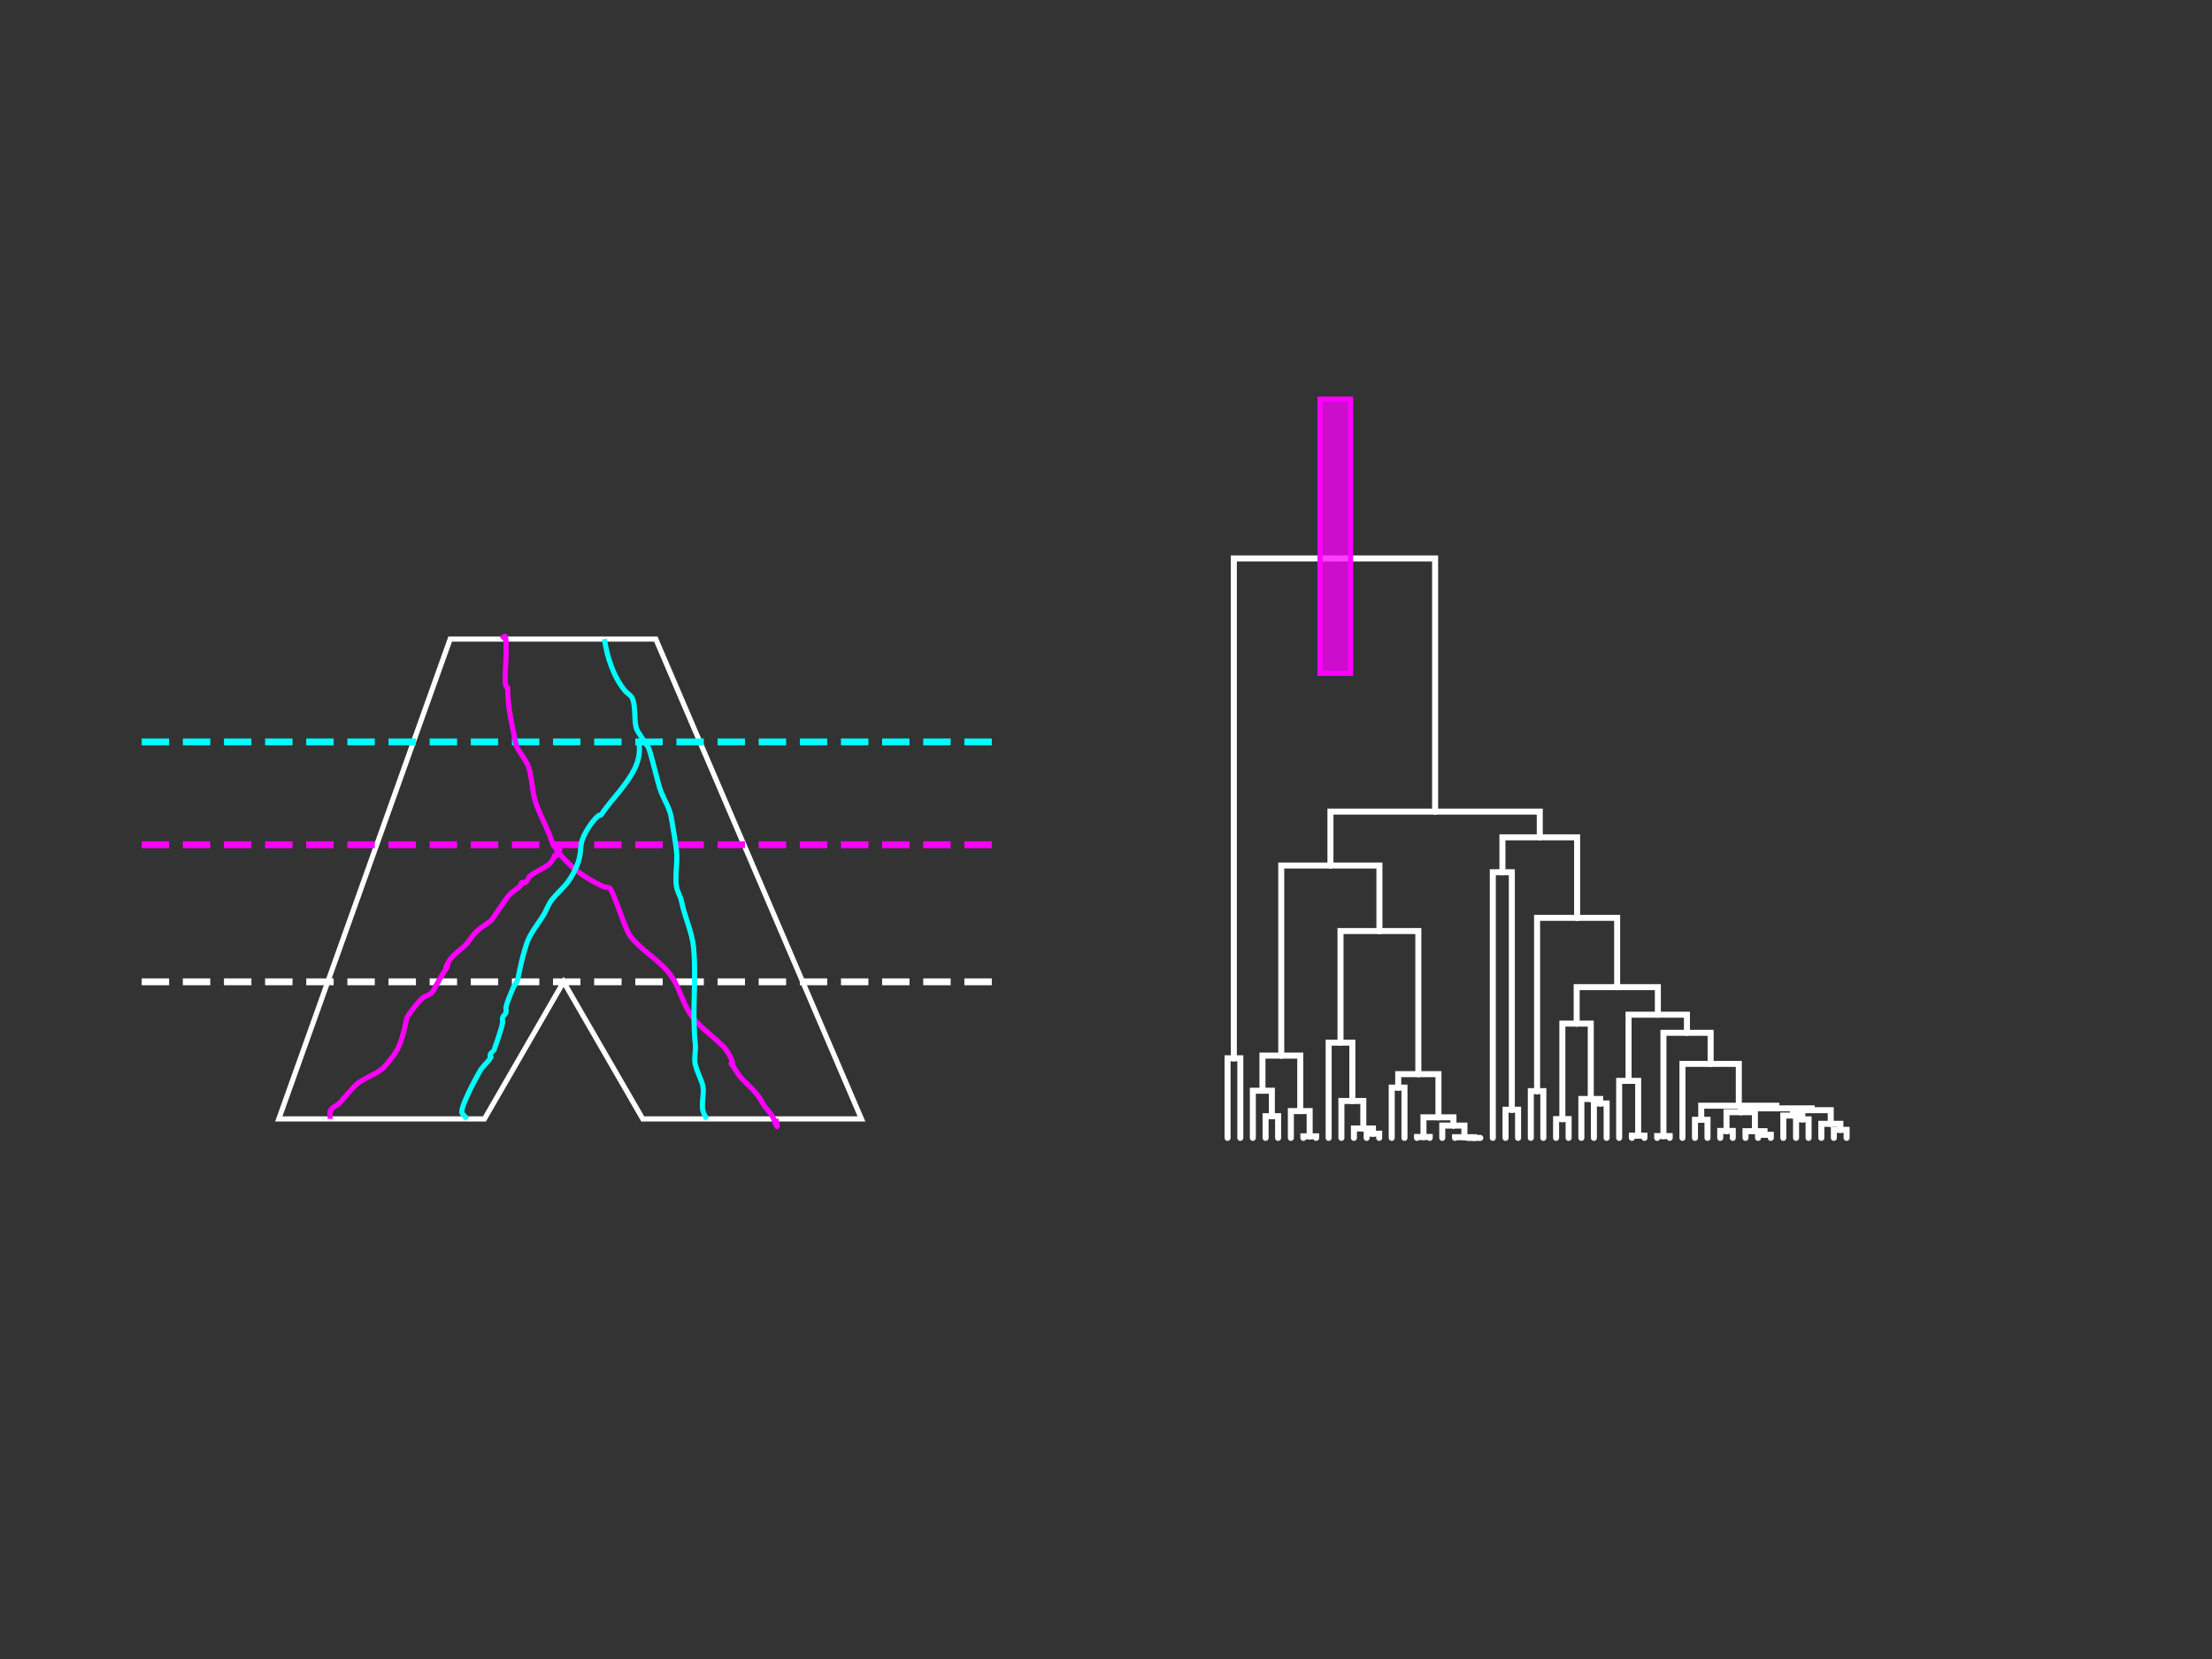 <?xml version="1.0" encoding="UTF-8" standalone="no"?>
<!-- Created with Inkscape (http://www.inkscape.org/) -->

<svg
   width="400"
   height="300"
   viewBox="0 0 105.833 79.375"
   version="1.1"
   id="svg1024"
   inkscape:version="1.1 (1:1.1+202105261517+ce6663b3b7)"
   sodipodi:docname="drawing.svg"
   xmlns:inkscape="http://www.inkscape.org/namespaces/inkscape"
   xmlns:sodipodi="http://sodipodi.sourceforge.net/DTD/sodipodi-0.dtd"
   xmlns="http://www.w3.org/2000/svg"
   xmlns:svg="http://www.w3.org/2000/svg">
  <rect x="0" y="0" width="105.833" height="79.375" fill="#333333" stroke="none"/>
  <sodipodi:namedview
     id="namedview1026"
     pagecolor="#ffffff"
     bordercolor="#999999"
     borderopacity="1"
     inkscape:pageshadow="0"
     inkscape:pageopacity="0"
     inkscape:pagecheckerboard="0"
     inkscape:document-units="mm"
     showgrid="false"
     units="px"
     inkscape:zoom="0.80087682"
     inkscape:cx="163.57072"
     inkscape:cy="94.895991"
     inkscape:window-width="1705"
     inkscape:window-height="745"
     inkscape:window-x="447"
     inkscape:window-y="315"
     inkscape:window-maximized="0"
     inkscape:current-layer="layer1" />
  <defs
     id="defs1021" />
  <g
     inkscape:label="Layer 1"
     inkscape:groupmode="layer"
     id="layer1">
    <path
       style="fill:none;stroke:#ffffff;stroke-width:0.246;stroke-linecap:butt;stroke-linejoin:miter;stroke-miterlimit:4;stroke-dasharray:none;stroke-opacity:1"
       d="m 13.339,53.535 h 9.839 l 3.787,-6.559 3.787,6.559 H 41.217 L 31.377,30.577 h -9.839 z"
       id="path44" />
    <path
       style="fill:#ffffff;stroke:#ffffff;stroke-width:0.328;stroke-linecap:butt;stroke-linejoin:miter;stroke-miterlimit:4;stroke-dasharray:1.312, 0.656;stroke-dashoffset:0;stroke-opacity:1"
       d="M 6.78,46.975 H 47.776"
       id="path993" />
    <path
       style="fill:#00ffff;stroke:#ff00ff;stroke-width:0.328;stroke-linecap:butt;stroke-linejoin:miter;stroke-miterlimit:4;stroke-dasharray:1.312, 0.656;stroke-dashoffset:0;stroke-opacity:1"
       d="M 6.78,40.416 H 47.776"
       id="path1075" />
    <path
       style="fill:#00ffff;stroke:#00ffff;stroke-width:0.328;stroke-linecap:butt;stroke-linejoin:miter;stroke-miterlimit:4;stroke-dasharray:1.312, 0.656;stroke-dashoffset:0;stroke-opacity:1"
       d="M 6.78,35.496 H 47.776"
       id="path1077" />
    <path
       style="fill:none;stroke:#ff00ff;stroke-width:0.246;stroke-linecap:butt;stroke-linejoin:miter;stroke-miterlimit:4;stroke-dasharray:none;stroke-opacity:1"
       d="m 15.799,53.535 c 0.006,-0.138 -0.051,-0.294 0.018,-0.413 0.088,-0.152 0.287,-0.204 0.41,-0.328 0.199,-0.199 0.592,-0.699 0.821,-0.903 0.368,-0.327 0.981,-0.488 1.313,-0.821 0.151,-0.151 0.277,-0.326 0.41,-0.493 0.327,-0.408 0.441,-0.837 0.575,-1.305 0.027,-0.096 0.082,-0.526 0.164,-0.657 0.124,-0.199 0.47,-0.634 0.657,-0.821 0.165,-0.165 0.453,-0.168 0.575,-0.41 0.163,-0.324 0.36,-0.663 0.574,-0.984 0.332,-0.498 -0.236,0.257 0.164,-0.41 0.21,-0.349 0.648,-0.584 0.903,-0.903 0.256,-0.319 0.235,-0.374 0.575,-0.657 0.166,-0.138 0.499,-0.307 0.616,-0.481 0.246,-0.366 0.479,-0.721 0.739,-1.067 0.16,-0.214 0.401,-0.319 0.575,-0.493 0.043,-0.043 0.031,-0.13 0.082,-0.164 0.046,-0.03 0.119,0.03 0.164,0 0.114,-0.076 0.137,-0.246 0.246,-0.328 0.255,-0.191 0.557,-0.316 0.82,-0.492 0.156,-0.104 0.23,-0.263 0.328,-0.41 -0.009,-0.163 0.12,-0.039 0.163,-0.082 0.015,-0.015 -0.013,-0.138 0,-0.156 0.14,-0.184 0.186,-0.105 -0.233,-0.34"
       id="path1220" />
    <path
       style="fill:none;stroke:#ff00ff;stroke-width:0.246;stroke-linecap:butt;stroke-linejoin:miter;stroke-miterlimit:4;stroke-dasharray:none;stroke-opacity:1"
       d="m 37.117,53.535 c 0.023,0.116 0.075,0.23 0.07,0.348 -0.006,0.122 -0.119,-0.215 -0.164,-0.328 -0.131,-0.328 -0.402,-0.509 -0.543,-0.791 -0.227,-0.455 -0.621,-0.785 -0.977,-1.141 -0.14,-0.14 -0.286,-0.409 -0.41,-0.575 -0.287,-0.383 0.08,0.049 -0.082,-0.328 -0.102,-0.237 -0.228,-0.474 -0.41,-0.657 -0.619,-0.618 -1.291,-0.995 -1.729,-1.81 -0.299,-0.557 -0.438,-1.155 -0.828,-1.657 -0.544,-0.699 -1.34,-1.101 -1.888,-1.806 -0.254,-0.327 -0.82,-2.199 -0.984,-2.298 -0.097,-0.058 -0.226,-0.035 -0.328,-0.082 -1.002,-0.464 -1.763,-1.073 -2.384,-1.994 -0.066,-0.184 -0.123,-0.372 -0.198,-0.553 -0.228,-0.545 -0.636,-1.274 -0.739,-1.888 -0.073,-0.441 -0.106,-0.892 -0.246,-1.313 -0.081,-0.242 -0.547,-0.847 -0.575,-0.985 -0.176,-0.882 -0.41,-1.781 -0.41,-2.692 0,-0.189 0.019,0.042 -0.077,-0.156 -0.104,-0.215 0,-1.204 0,-1.47 0,-0.093 0.021,-0.955 -0.064,-0.92 -0.063,0.026 -0.1,0.092 -0.15,0.139"
       id="path1222" />
    <path
       style="fill:none;stroke:#00ffff;stroke-width:0.246;stroke-linecap:butt;stroke-linejoin:miter;stroke-miterlimit:4;stroke-dasharray:none;stroke-opacity:1"
       d="m 28.918,30.577 c 0.13,0.863 0.427,1.802 0.997,2.485 0.099,0.119 0.259,0.19 0.328,0.328 0.199,0.399 0.065,1.195 0.242,1.55 0.04,0.081 0.517,0.8 0.527,0.811 0.098,0.11 0.476,1.786 0.611,2.123 0.16,0.4 0.422,0.806 0.493,1.231 0.085,0.509 0.184,1.054 0.248,1.569 0.071,0.565 -0.08,1.161 0,1.724 0.039,0.27 0.195,0.485 0.246,0.739 0.148,0.74 0.507,1.453 0.577,2.226 0.138,1.524 -0.087,3.077 0.082,4.595 0.034,0.31 -0.076,0.683 0,0.985 0.08,0.32 0.221,0.578 0.327,0.891 0.19,0.559 -0.228,1.184 0.242,1.7"
       id="path1224" />
    <path
       style="fill:none;stroke:#00ffff;stroke-width:0.246;stroke-linecap:butt;stroke-linejoin:miter;stroke-miterlimit:4;stroke-dasharray:none;stroke-opacity:1"
       d="m 30.558,35.496 c 0.179,0.879 -0.333,1.615 -0.852,2.282 -0.299,0.385 -0.633,0.744 -0.903,1.149 -0.126,0.189 -0.047,-0.035 -0.246,0.164 -0.247,0.247 -0.508,0.637 -0.657,0.985 -0.145,0.339 -0.098,0.569 -0.164,0.901 -0.082,0.41 -0.323,0.895 -0.575,1.231 -0.216,0.289 -0.511,0.536 -0.737,0.819 -0.2,0.25 -0.253,0.476 -0.41,0.739 -0.272,0.454 -0.646,0.871 -0.821,1.396 -0.176,0.527 -0.301,1.095 -0.409,1.64 -0.049,0.243 -0.162,0.282 -0.246,0.493 -0.109,0.272 -0.272,0.618 -0.328,0.901 -0.016,0.081 0.026,0.168 0,0.246 -0.031,0.094 -0.133,0.153 -0.164,0.246 -0.026,0.078 0.016,0.166 0,0.246 -0.083,0.414 -0.28,0.922 -0.41,1.313 -0.006,0.018 -0.156,0.145 -0.163,0.163 -0.103,0.289 0.152,-0.002 -0.081,0.31 -0.121,0.163 -0.306,0.318 -0.409,0.492 -0.138,0.23 -1.031,1.859 -0.87,2.061 0.075,0.094 0.165,0.174 0.248,0.261"
       id="path1226" />
    <g
       class="toytree-Edges"
       style="font-size:12px;font-family:Helvetica;fill:none;fill-opacity:1;stroke:#232323;stroke-width:2;stroke-linecap:round;stroke-opacity:1"
       id="g4088"
       transform="matrix(0.107,0,0,0.107,52.142,21.187)">
      <g
         id="g4740">
        <path
           d="m 109.4,51.7 h -45 v 223.5"
           id="98,97"
           style="fill:none;stroke:#ffffff;stroke-width:2.692;stroke-miterlimit:4;stroke-dasharray:none;stroke-opacity:1" />
        <path
           d="m 109.4,51.7 h 45 v 113.2"
           id="98,96"
           style="fill:none;stroke:#ffffff;stroke-width:2.692;stroke-miterlimit:4;stroke-dasharray:none;stroke-opacity:1" />
        <path
           d="M 154.4,164.9 H 107.6 V 189"
           id="96,95"
           style="fill:none;stroke:#ffffff;stroke-width:2.692;stroke-miterlimit:4;stroke-dasharray:none;stroke-opacity:1" />
        <path
           d="m 154.4,164.9 h 46.8 v 11.5"
           id="96,94"
           style="fill:none;stroke:#ffffff;stroke-width:2.692;stroke-miterlimit:4;stroke-dasharray:none;stroke-opacity:1" />
        <path
           d="m 107.6,189 h -22 v 85"
           id="95,93"
           style="fill:none;stroke:#ffffff;stroke-width:2.692;stroke-miterlimit:4;stroke-dasharray:none;stroke-opacity:1" />
        <path
           d="m 107.6,189 h 21.9 v 29.3"
           id="95,92"
           style="fill:none;stroke:#ffffff;stroke-width:2.692;stroke-miterlimit:4;stroke-dasharray:none;stroke-opacity:1" />
        <path
           d="M 201.2,176.4 H 184.5 V 192"
           id="94,91"
           style="fill:none;stroke:#ffffff;stroke-width:2.692;stroke-miterlimit:4;stroke-dasharray:none;stroke-opacity:1" />
        <path
           d="m 201.2,176.4 h 16.7 v 36"
           id="94,90"
           style="fill:none;stroke:#ffffff;stroke-width:2.692;stroke-miterlimit:4;stroke-dasharray:none;stroke-opacity:1" />
        <path
           d="m 85.6,274 h -8.4 v 15.7"
           id="93,89"
           style="fill:none;stroke:#ffffff;stroke-width:2.692;stroke-miterlimit:4;stroke-dasharray:none;stroke-opacity:1" />
        <path
           d="m 85.6,274 h 8.5 v 24.8"
           id="93,88"
           style="fill:none;stroke:#ffffff;stroke-width:2.692;stroke-miterlimit:4;stroke-dasharray:none;stroke-opacity:1" />
        <path
           d="m 129.5,218.3 h -17.4 v 49.9"
           id="92,87"
           style="fill:none;stroke:#ffffff;stroke-width:2.692;stroke-miterlimit:4;stroke-dasharray:none;stroke-opacity:1" />
        <path
           d="m 129.5,218.3 h 17.4 v 64"
           id="92,86"
           style="fill:none;stroke:#ffffff;stroke-width:2.692;stroke-miterlimit:4;stroke-dasharray:none;stroke-opacity:1" />
        <path
           d="m 184.5,192 h 4.2 v 106.2"
           id="91,85"
           style="fill:none;stroke:#ffffff;stroke-width:2.692;stroke-miterlimit:4;stroke-dasharray:none;stroke-opacity:1" />
        <path
           d="M 217.9,212.4 H 200 v 77.5"
           id="90,84"
           style="fill:none;stroke:#ffffff;stroke-width:2.692;stroke-miterlimit:4;stroke-dasharray:none;stroke-opacity:1" />
        <path
           d="m 217.9,212.4 h 17.9 v 31"
           id="90,83"
           style="fill:none;stroke:#ffffff;stroke-width:2.692;stroke-miterlimit:4;stroke-dasharray:none;stroke-opacity:1" />
        <path
           d="m 77.2,289.7 h 4.2 v 11.4"
           id="89,82"
           style="fill:none;stroke:#ffffff;stroke-width:2.692;stroke-miterlimit:4;stroke-dasharray:none;stroke-opacity:1" />
        <path
           d="m 94.1,298.8 h 4.2 v 11.3"
           id="88,81"
           style="fill:none;stroke:#ffffff;stroke-width:2.692;stroke-miterlimit:4;stroke-dasharray:none;stroke-opacity:1" />
        <path
           d="m 112.1,268.2 h 5.3 v 26.1"
           id="87,80"
           style="fill:none;stroke:#ffffff;stroke-width:2.692;stroke-miterlimit:4;stroke-dasharray:none;stroke-opacity:1" />
        <path
           d="m 146.9,282.3 h -9 v 6"
           id="86,79"
           style="fill:none;stroke:#ffffff;stroke-width:2.692;stroke-miterlimit:4;stroke-dasharray:none;stroke-opacity:1" />
        <path
           d="m 146.9,282.3 h 9 v 19.3"
           id="86,78"
           style="fill:none;stroke:#ffffff;stroke-width:2.692;stroke-miterlimit:4;stroke-dasharray:none;stroke-opacity:1" />
        <path
           d="m 235.8,243.4 h -18.1 v 16.3"
           id="83,77"
           style="fill:none;stroke:#ffffff;stroke-width:2.692;stroke-miterlimit:4;stroke-dasharray:none;stroke-opacity:1" />
        <path
           d="M 235.8,243.4 H 254 v 12.3"
           id="83,76"
           style="fill:none;stroke:#ffffff;stroke-width:2.692;stroke-miterlimit:4;stroke-dasharray:none;stroke-opacity:1" />
        <path
           d="m 117.4,294.3 h 4.9 v 12.3"
           id="80,75"
           style="fill:none;stroke:#ffffff;stroke-width:2.692;stroke-miterlimit:4;stroke-dasharray:none;stroke-opacity:1" />
        <path
           d="m 155.9,301.6 h -6.7 v 8.8"
           id="78,74"
           style="fill:none;stroke:#ffffff;stroke-width:2.692;stroke-miterlimit:4;stroke-dasharray:none;stroke-opacity:1" />
        <path
           d="m 155.9,301.6 h 6.7 v 3.7"
           id="78,73"
           style="fill:none;stroke:#ffffff;stroke-width:2.692;stroke-miterlimit:4;stroke-dasharray:none;stroke-opacity:1" />
        <path
           d="m 217.7,259.7 h -6.4 v 42.7"
           id="77,72"
           style="fill:none;stroke:#ffffff;stroke-width:2.692;stroke-miterlimit:4;stroke-dasharray:none;stroke-opacity:1" />
        <path
           d="m 217.7,259.7 h 6.3 v 33.7"
           id="77,71"
           style="fill:none;stroke:#ffffff;stroke-width:2.692;stroke-miterlimit:4;stroke-dasharray:none;stroke-opacity:1" />
        <path
           d="m 254,255.7 h -13.1 v 29.6"
           id="76,70"
           style="fill:none;stroke:#ffffff;stroke-width:2.692;stroke-miterlimit:4;stroke-dasharray:none;stroke-opacity:1" />
        <path
           d="m 254,255.7 h 13 v 8.1"
           id="76,69"
           style="fill:none;stroke:#ffffff;stroke-width:2.692;stroke-miterlimit:4;stroke-dasharray:none;stroke-opacity:1" />
        <path
           d="m 122.3,306.6 h 4.3 v 2.3"
           id="75,68"
           style="fill:none;stroke:#ffffff;stroke-width:2.692;stroke-miterlimit:4;stroke-dasharray:none;stroke-opacity:1" />
        <path
           d="m 162.6,305.3 h 4.9 v 5.2"
           id="73,67"
           style="fill:none;stroke:#ffffff;stroke-width:2.692;stroke-miterlimit:4;stroke-dasharray:none;stroke-opacity:1" />
        <path
           d="m 224,293.4 h 4.2 v 2"
           id="71,66"
           style="fill:none;stroke:#ffffff;stroke-width:2.692;stroke-miterlimit:4;stroke-dasharray:none;stroke-opacity:1" />
        <path
           d="m 240.9,285.3 h 4.3 v 24.5"
           id="70,65"
           style="fill:none;stroke:#ffffff;stroke-width:2.692;stroke-miterlimit:4;stroke-dasharray:none;stroke-opacity:1" />
        <path
           d="M 267,263.8 H 256.5 V 310"
           id="69,64"
           style="fill:none;stroke:#ffffff;stroke-width:2.692;stroke-miterlimit:4;stroke-dasharray:none;stroke-opacity:1" />
        <path
           d="m 267,263.8 h 10.6 v 13.9"
           id="69,63"
           style="fill:none;stroke:#ffffff;stroke-width:2.692;stroke-miterlimit:4;stroke-dasharray:none;stroke-opacity:1" />
        <path
           d="m 167.5,310.5 h 4.3 v 0.3"
           id="67,62"
           style="fill:none;stroke:#ffffff;stroke-width:2.692;stroke-miterlimit:4;stroke-dasharray:none;stroke-opacity:1" />
        <path
           d="m 277.6,277.7 h 12.6 v 18.7"
           id="63,61"
           style="fill:none;stroke:#ffffff;stroke-width:2.692;stroke-miterlimit:4;stroke-dasharray:none;stroke-opacity:1" />
        <path
           d="m 290.2,296.4 h -16.8 v 6.3"
           id="61,60"
           style="fill:none;stroke:#ffffff;stroke-width:2.692;stroke-miterlimit:4;stroke-dasharray:none;stroke-opacity:1" />
        <path
           d="M 290.2,296.4 H 307 v 1.2"
           id="61,59"
           style="fill:none;stroke:#ffffff;stroke-width:2.692;stroke-miterlimit:4;stroke-dasharray:none;stroke-opacity:1" />
        <path
           d="m 307,297.6 h -15.9 v 1.7"
           id="59,58"
           style="fill:none;stroke:#ffffff;stroke-width:2.692;stroke-miterlimit:4;stroke-dasharray:none;stroke-opacity:1" />
        <path
           d="m 307,297.6 h 15.8 v 0.8"
           id="59,57"
           style="fill:none;stroke:#ffffff;stroke-width:2.692;stroke-miterlimit:4;stroke-dasharray:none;stroke-opacity:1" />
        <path
           d="m 291.1,299.3 h -6.4 v 8.4"
           id="58,56"
           style="fill:none;stroke:#ffffff;stroke-width:2.692;stroke-miterlimit:4;stroke-dasharray:none;stroke-opacity:1" />
        <path
           d="m 291.1,299.3 h 6.3 v 8.5"
           id="58,55"
           style="fill:none;stroke:#ffffff;stroke-width:2.692;stroke-miterlimit:4;stroke-dasharray:none;stroke-opacity:1" />
        <path
           d="m 322.8,298.4 h -8.4 v 2.4"
           id="57,54"
           style="fill:none;stroke:#ffffff;stroke-width:2.692;stroke-miterlimit:4;stroke-dasharray:none;stroke-opacity:1" />
        <path
           d="m 322.8,298.4 h 8.5 v 6.1"
           id="57,53"
           style="fill:none;stroke:#ffffff;stroke-width:2.692;stroke-miterlimit:4;stroke-dasharray:none;stroke-opacity:1" />
        <path
           d="m 297.4,307.8 h 4.3 v 1.6"
           id="55,52"
           style="fill:none;stroke:#ffffff;stroke-width:2.692;stroke-miterlimit:4;stroke-dasharray:none;stroke-opacity:1" />
        <path
           d="m 314.4,300.8 h 4.2 v 1.7"
           id="54,51"
           style="fill:none;stroke:#ffffff;stroke-width:2.692;stroke-miterlimit:4;stroke-dasharray:none;stroke-opacity:1" />
        <path
           d="m 331.3,304.5 h 4.3 v 2.7"
           id="53,50"
           style="fill:none;stroke:#ffffff;stroke-width:2.692;stroke-miterlimit:4;stroke-dasharray:none;stroke-opacity:1" />
        <path
           d="m 64.4,275.2 h -2.8 v 35.6"
           id="97,49"
           style="fill:none;stroke:#ffffff;stroke-width:2.692;stroke-miterlimit:4;stroke-dasharray:none;stroke-opacity:1" />
        <path
           d="m 64.4,275.2 h 2.9 v 35.6"
           id="97,48"
           style="fill:none;stroke:#ffffff;stroke-width:2.692;stroke-miterlimit:4;stroke-dasharray:none;stroke-opacity:1" />
        <path
           d="m 77.2,289.7 h -4.3 v 21.1"
           id="89,47"
           style="fill:none;stroke:#ffffff;stroke-width:2.692;stroke-miterlimit:4;stroke-dasharray:none;stroke-opacity:1" />
        <path
           d="m 81.4,301.1 h -2.8 v 9.7"
           id="82,46"
           style="fill:none;stroke:#ffffff;stroke-width:2.692;stroke-miterlimit:4;stroke-dasharray:none;stroke-opacity:1" />
        <path
           d="m 81.4,301.1 h 2.8 v 9.7"
           id="82,45"
           style="fill:none;stroke:#ffffff;stroke-width:2.692;stroke-miterlimit:4;stroke-dasharray:none;stroke-opacity:1" />
        <path
           d="m 94.1,298.8 h -4.2 v 12"
           id="88,44"
           style="fill:none;stroke:#ffffff;stroke-width:2.692;stroke-miterlimit:4;stroke-dasharray:none;stroke-opacity:1" />
        <path
           d="m 98.3,310.1 h -2.8 v 0.7"
           id="81,43"
           style="fill:none;stroke:#ffffff;stroke-width:2.692;stroke-miterlimit:4;stroke-dasharray:none;stroke-opacity:1" />
        <path
           d="m 98.3,310.1 h 2.9 v 0.7"
           id="81,42"
           style="fill:none;stroke:#ffffff;stroke-width:2.692;stroke-miterlimit:4;stroke-dasharray:none;stroke-opacity:1" />
        <path
           d="m 112.1,268.2 h -5.3 v 42.6"
           id="87,41"
           style="fill:none;stroke:#ffffff;stroke-width:2.692;stroke-miterlimit:4;stroke-dasharray:none;stroke-opacity:1" />
        <path
           d="m 117.4,294.3 h -4.9 v 16.5"
           id="80,40"
           style="fill:none;stroke:#ffffff;stroke-width:2.692;stroke-miterlimit:4;stroke-dasharray:none;stroke-opacity:1" />
        <path
           d="m 122.3,306.6 h -4.2 v 4.2"
           id="75,39"
           style="fill:none;stroke:#ffffff;stroke-width:2.692;stroke-miterlimit:4;stroke-dasharray:none;stroke-opacity:1" />
        <path
           d="m 126.6,308.9 h -2.8 v 1.9"
           id="68,38"
           style="fill:none;stroke:#ffffff;stroke-width:2.692;stroke-miterlimit:4;stroke-dasharray:none;stroke-opacity:1" />
        <path
           d="m 126.6,308.9 h 2.8 v 1.9"
           id="68,37"
           style="fill:none;stroke:#ffffff;stroke-width:2.692;stroke-miterlimit:4;stroke-dasharray:none;stroke-opacity:1" />
        <path
           d="M 137.9,288.3 H 135 v 22.5"
           id="79,36"
           style="fill:none;stroke:#ffffff;stroke-width:2.692;stroke-miterlimit:4;stroke-dasharray:none;stroke-opacity:1" />
        <path
           d="m 137.9,288.3 h 2.8 v 22.5"
           id="79,35"
           style="fill:none;stroke:#ffffff;stroke-width:2.692;stroke-miterlimit:4;stroke-dasharray:none;stroke-opacity:1" />
        <path
           d="m 149.2,310.4 h -2.9 v 0.4"
           id="74,34"
           style="fill:none;stroke:#ffffff;stroke-width:2.692;stroke-miterlimit:4;stroke-dasharray:none;stroke-opacity:1" />
        <path
           d="m 149.2,310.4 h 2.8 v 0.4"
           id="74,33"
           style="fill:none;stroke:#ffffff;stroke-width:2.692;stroke-miterlimit:4;stroke-dasharray:none;stroke-opacity:1" />
        <path
           d="m 162.6,305.3 h -5 v 5.5"
           id="73,32"
           style="fill:none;stroke:#ffffff;stroke-width:2.692;stroke-miterlimit:4;stroke-dasharray:none;stroke-opacity:1" />
        <path
           d="m 167.5,310.5 h -4.2 v 0.3"
           id="67,31"
           style="fill:none;stroke:#ffffff;stroke-width:2.692;stroke-miterlimit:4;stroke-dasharray:none;stroke-opacity:1" />
        <path
           d="m 171.8,310.8 h -2.9 v 0"
           id="62,30"
           style="fill:none;stroke:#ffffff;stroke-width:2.692;stroke-miterlimit:4;stroke-dasharray:none;stroke-opacity:1" />
        <path
           d="m 171.8,310.8 h 2.8 v 0"
           id="62,29"
           style="fill:none;stroke:#ffffff;stroke-width:2.692;stroke-miterlimit:4;stroke-dasharray:none;stroke-opacity:1" />
        <path
           d="m 184.5,192 h -4.3 v 118.8"
           id="91,28"
           style="fill:none;stroke:#ffffff;stroke-width:2.692;stroke-miterlimit:4;stroke-dasharray:none;stroke-opacity:1" />
        <path
           d="m 188.7,298.2 h -2.8 v 12.6"
           id="85,27"
           style="fill:none;stroke:#ffffff;stroke-width:2.692;stroke-miterlimit:4;stroke-dasharray:none;stroke-opacity:1" />
        <path
           d="m 188.7,298.2 h 2.8 v 12.6"
           id="85,26"
           style="fill:none;stroke:#ffffff;stroke-width:2.692;stroke-miterlimit:4;stroke-dasharray:none;stroke-opacity:1" />
        <path
           d="m 200,289.9 h -2.8 v 20.9"
           id="84,25"
           style="fill:none;stroke:#ffffff;stroke-width:2.692;stroke-miterlimit:4;stroke-dasharray:none;stroke-opacity:1" />
        <path
           d="m 200,289.9 h 2.8 v 20.9"
           id="84,24"
           style="fill:none;stroke:#ffffff;stroke-width:2.692;stroke-miterlimit:4;stroke-dasharray:none;stroke-opacity:1" />
        <path
           d="m 211.3,302.4 h -2.8 v 8.4"
           id="72,23"
           style="fill:none;stroke:#ffffff;stroke-width:2.692;stroke-miterlimit:4;stroke-dasharray:none;stroke-opacity:1" />
        <path
           d="m 211.3,302.4 h 2.8 v 8.4"
           id="72,22"
           style="fill:none;stroke:#ffffff;stroke-width:2.692;stroke-miterlimit:4;stroke-dasharray:none;stroke-opacity:1" />
        <path
           d="m 224,293.4 h -4.2 v 17.4"
           id="71,21"
           style="fill:none;stroke:#ffffff;stroke-width:2.692;stroke-miterlimit:4;stroke-dasharray:none;stroke-opacity:1" />
        <path
           d="m 228.2,295.4 h -2.8 v 15.4"
           id="66,20"
           style="fill:none;stroke:#ffffff;stroke-width:2.692;stroke-miterlimit:4;stroke-dasharray:none;stroke-opacity:1" />
        <path
           d="m 228.2,295.4 h 2.9 v 15.4"
           id="66,19"
           style="fill:none;stroke:#ffffff;stroke-width:2.692;stroke-miterlimit:4;stroke-dasharray:none;stroke-opacity:1" />
        <path
           d="m 240.9,285.3 h -4.2 v 25.5"
           id="70,18"
           style="fill:none;stroke:#ffffff;stroke-width:2.692;stroke-miterlimit:4;stroke-dasharray:none;stroke-opacity:1" />
        <path
           d="m 245.2,309.8 h -2.8 v 1"
           id="65,17"
           style="fill:none;stroke:#ffffff;stroke-width:2.692;stroke-miterlimit:4;stroke-dasharray:none;stroke-opacity:1" />
        <path
           d="m 245.2,309.8 h 2.8 v 1"
           id="65,16"
           style="fill:none;stroke:#ffffff;stroke-width:2.692;stroke-miterlimit:4;stroke-dasharray:none;stroke-opacity:1" />
        <path
           d="m 256.5,310 h -2.8 v 0.8"
           id="64,15"
           style="fill:none;stroke:#ffffff;stroke-width:2.692;stroke-miterlimit:4;stroke-dasharray:none;stroke-opacity:1" />
        <path
           d="m 256.5,310 h 2.8 v 0.8"
           id="64,14"
           style="fill:none;stroke:#ffffff;stroke-width:2.692;stroke-miterlimit:4;stroke-dasharray:none;stroke-opacity:1" />
        <path
           d="M 277.6,277.7 H 265 v 33.1"
           id="63,13"
           style="fill:none;stroke:#ffffff;stroke-width:2.692;stroke-miterlimit:4;stroke-dasharray:none;stroke-opacity:1" />
        <path
           d="m 273.4,302.7 h -2.8 v 8.1"
           id="60,12"
           style="fill:none;stroke:#ffffff;stroke-width:2.692;stroke-miterlimit:4;stroke-dasharray:none;stroke-opacity:1" />
        <path
           d="m 273.4,302.7 h 2.8 v 8.1"
           id="60,11"
           style="fill:none;stroke:#ffffff;stroke-width:2.692;stroke-miterlimit:4;stroke-dasharray:none;stroke-opacity:1" />
        <path
           d="m 284.7,307.7 h -2.8 v 3.1"
           id="56,10"
           style="fill:none;stroke:#ffffff;stroke-width:2.692;stroke-miterlimit:4;stroke-dasharray:none;stroke-opacity:1" />
        <path
           d="m 284.7,307.7 h 2.8 v 3.1"
           id="56,9"
           style="fill:none;stroke:#ffffff;stroke-width:2.692;stroke-miterlimit:4;stroke-dasharray:none;stroke-opacity:1" />
        <path
           d="m 297.4,307.8 h -4.2 v 3"
           id="55,8"
           style="fill:none;stroke:#ffffff;stroke-width:2.692;stroke-miterlimit:4;stroke-dasharray:none;stroke-opacity:1" />
        <path
           d="m 301.7,309.4 h -2.9 v 1.4"
           id="52,7"
           style="fill:none;stroke:#ffffff;stroke-width:2.692;stroke-miterlimit:4;stroke-dasharray:none;stroke-opacity:1" />
        <path
           d="m 301.7,309.4 h 2.8 v 1.4"
           id="52,6"
           style="fill:none;stroke:#ffffff;stroke-width:2.692;stroke-miterlimit:4;stroke-dasharray:none;stroke-opacity:1" />
        <path
           d="m 314.4,300.8 h -4.3 v 10"
           id="54,5"
           style="fill:none;stroke:#ffffff;stroke-width:2.692;stroke-miterlimit:4;stroke-dasharray:none;stroke-opacity:1" />
        <path
           d="m 318.6,302.5 h -2.8 v 8.3"
           id="51,4"
           style="fill:none;stroke:#ffffff;stroke-width:2.692;stroke-miterlimit:4;stroke-dasharray:none;stroke-opacity:1" />
        <path
           d="m 318.6,302.5 h 2.8 v 8.3"
           id="51,3"
           style="fill:none;stroke:#ffffff;stroke-width:2.692;stroke-miterlimit:4;stroke-dasharray:none;stroke-opacity:1" />
        <path
           d="m 331.3,304.5 h -4.2 v 6.3"
           id="53,2"
           style="fill:none;stroke:#ffffff;stroke-width:2.692;stroke-miterlimit:4;stroke-dasharray:none;stroke-opacity:1" />
        <path
           d="m 335.6,307.2 h -2.9 v 3.6"
           id="50,1"
           style="fill:none;stroke:#ffffff;stroke-width:2.692;stroke-miterlimit:4;stroke-dasharray:none;stroke-opacity:1" />
        <path
           d="m 335.6,307.2 h 2.8 v 3.6"
           id="50,0"
           style="fill:none;stroke:#ffffff;stroke-width:2.692;stroke-miterlimit:4;stroke-dasharray:none;stroke-opacity:1" />
      </g>
    </g>
    <rect
       style="fill:#ff00ff;fill-opacity:0.749;stroke:#ff00ff;stroke-width:0.246;stroke-linecap:square;stroke-miterlimit:4;stroke-dasharray:none;stroke-dashoffset:0;stroke-opacity:1"
       id="rect5611"
       width="1.458"
       height="13.119"
       x="63.157"
       y="19.098" />
  </g>
</svg>

